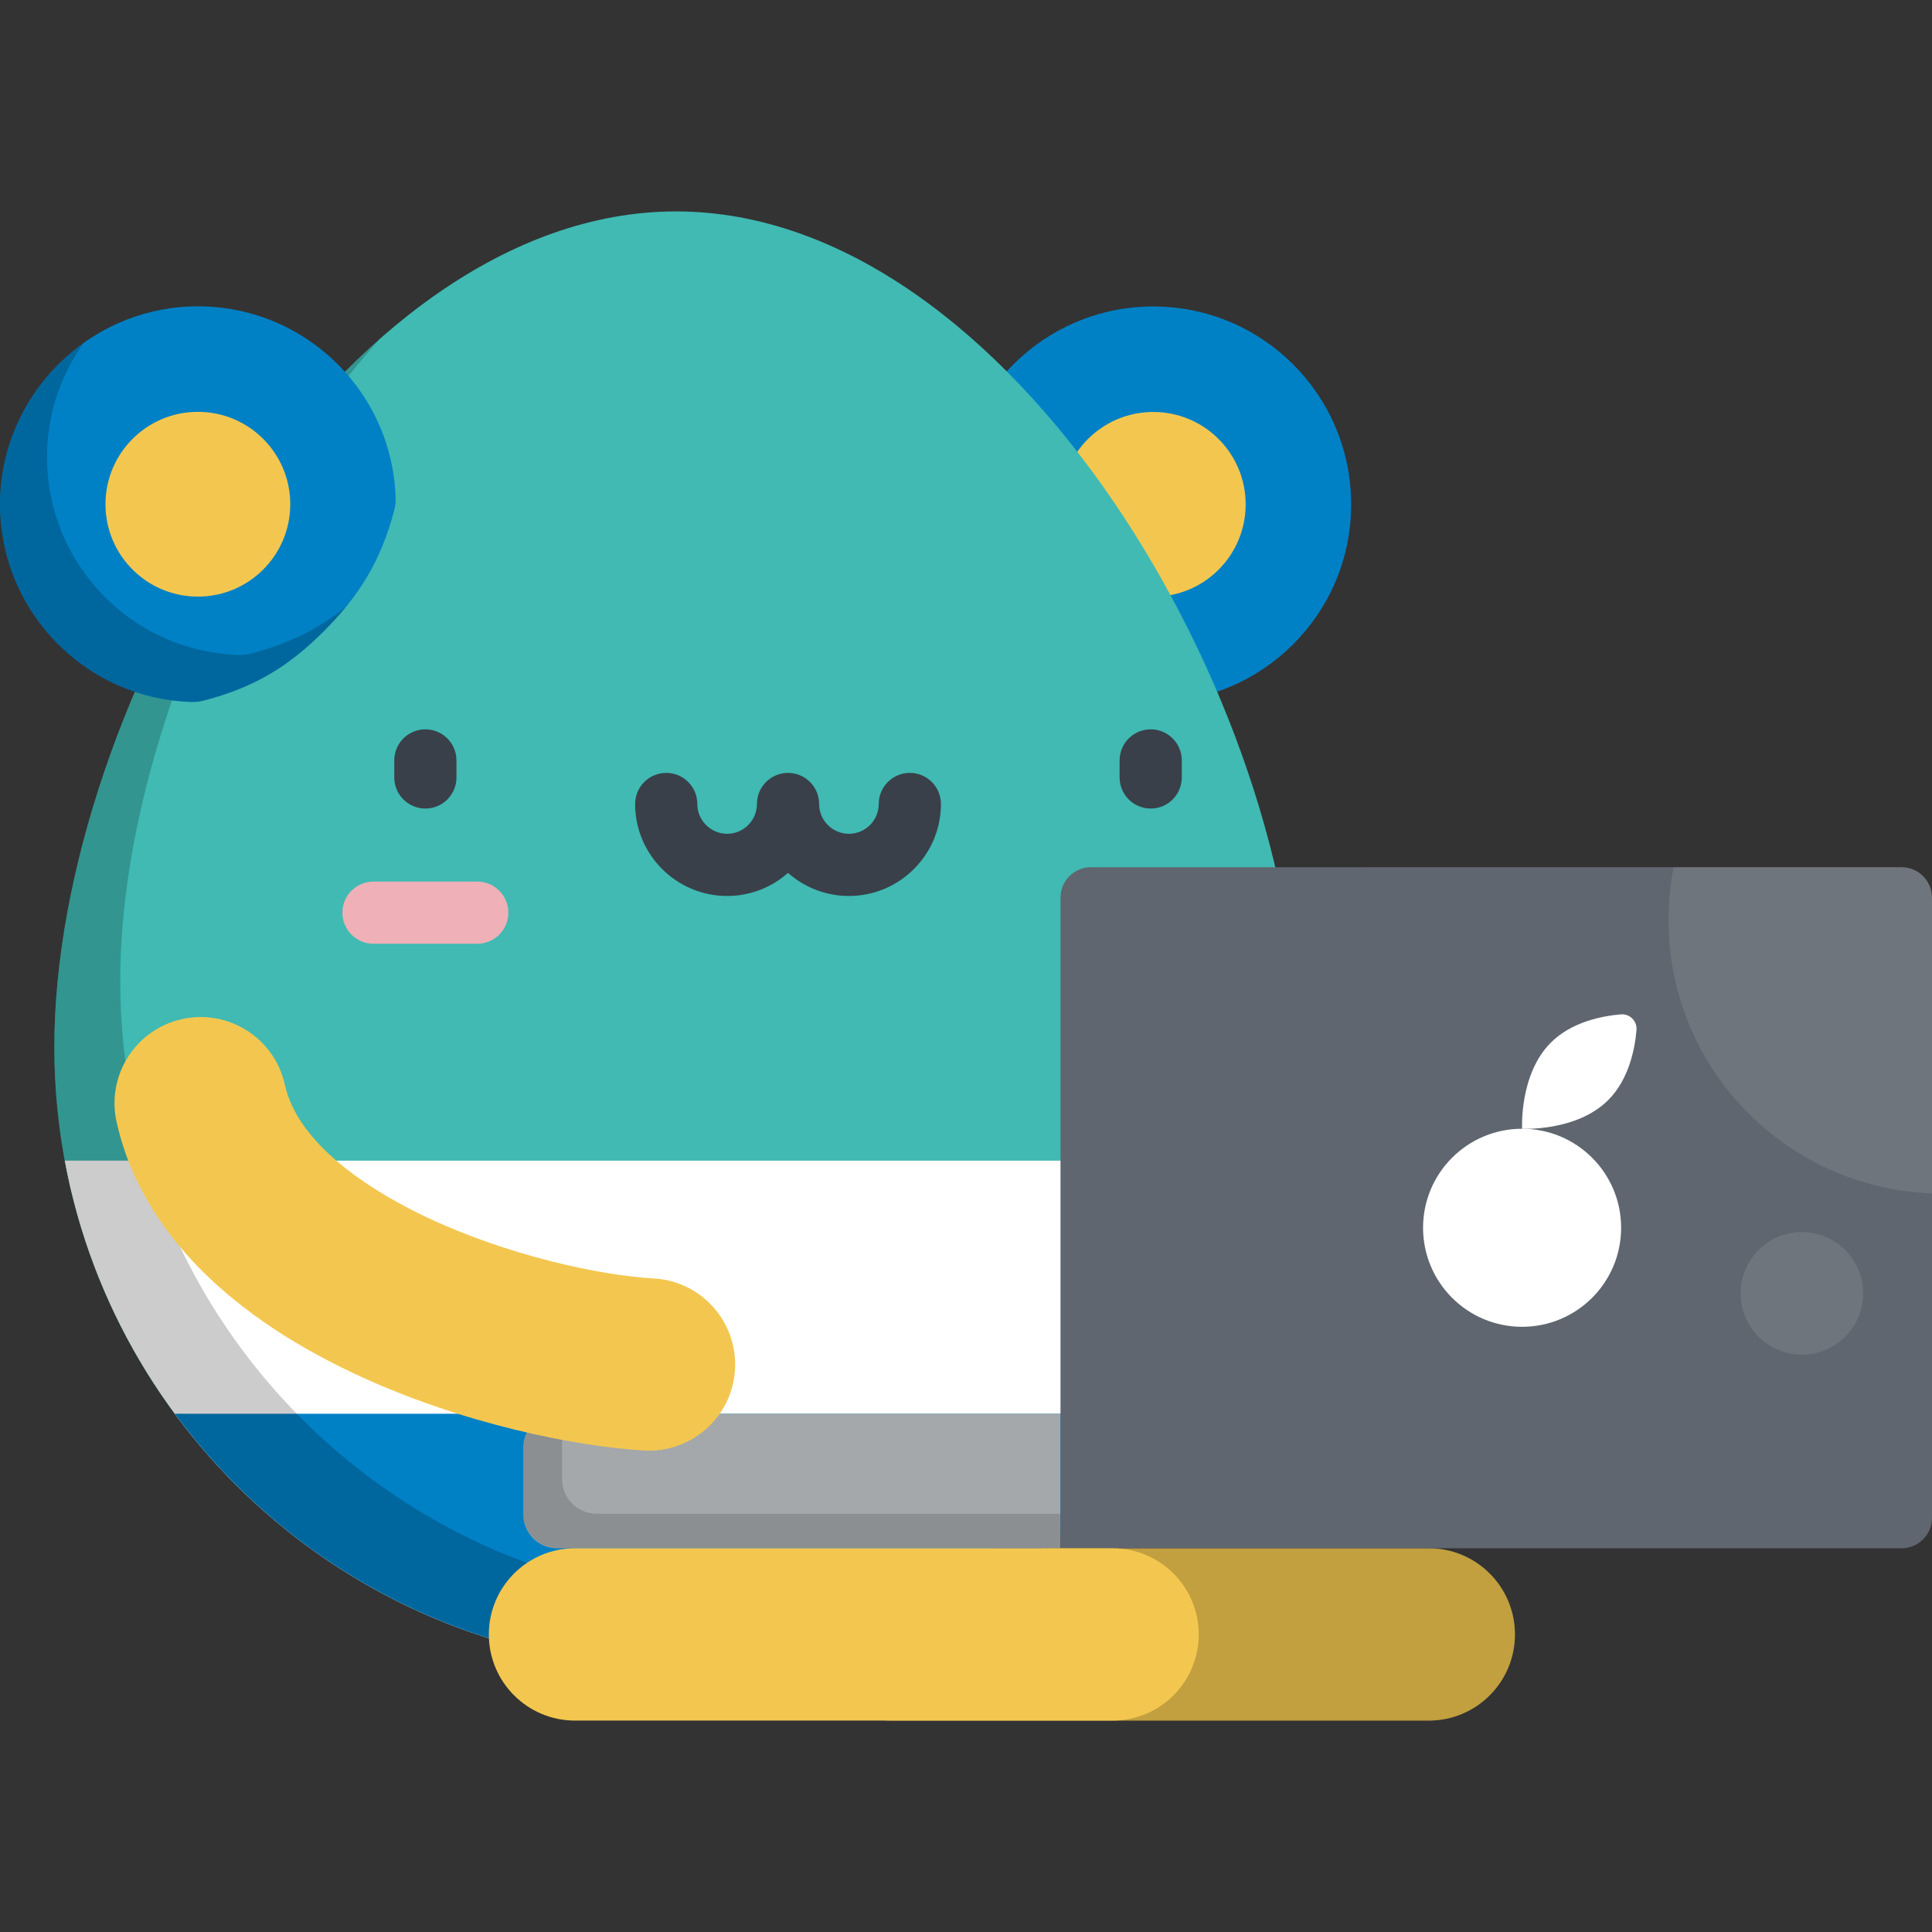 <?xml version="1.0" encoding="iso-8859-1"?>
<!-- Generator: Adobe Illustrator 19.0.0, SVG Export Plug-In . SVG Version: 6.00 Build 0)  -->
<svg xmlns="http://www.w3.org/2000/svg" xmlns:xlink="http://www.w3.org/1999/xlink" version="1.1" id="Layer_1" x="0px" y="0px" viewBox="0 0 512 512" style="enable-background:new 0 0 512 512;" xml:space="preserve">
<rect x="0" y="0" width="512" height="512" fill="#333333" stroke="none"/>
<path style="fill:#F3C74F;" d="M378.644,455.972H236.176c-12.61,0-22.831-10.221-22.831-22.831c0-12.61,10.221-22.831,22.831-22.831  h142.468c12.61,0,22.831,10.221,22.831,22.831C401.475,445.751,391.254,455.972,378.644,455.972z"/>
<path style="opacity:0.2;enable-background:new    ;" d="M378.644,455.972H236.176c-12.61,0-22.831-10.221-22.831-22.831  c0-12.61,10.221-22.831,22.831-22.831h142.468c12.61,0,22.831,10.221,22.831,22.831  C401.475,445.751,391.254,455.972,378.644,455.972z"/>
<circle style="fill:#0081C6;" cx="305.629" cy="133.659" r="52.438"/>
<circle style="fill:#F3C74F;" cx="305.629" cy="133.659" r="24.483"/>
<path style="fill:#40BAB3;" d="M343.918,277.458c0-90.727-75.638-221.43-164.764-221.43S14.391,186.731,14.391,277.458  s73.768,164.276,164.764,164.276S343.918,368.185,343.918,277.458z"/>
<path style="fill:#FFFFFF;" d="M17.167,307.587c14.193,76.336,81.316,134.147,161.989,134.147s147.796-57.811,161.989-134.147  H17.167z"/>
<path style="fill:#0081C6;" d="M46.333,374.66c29.988,40.672,78.309,67.074,132.821,67.074s102.833-26.401,132.821-67.074H46.333z"/>
<path style="opacity:0.2;enable-background:new    ;" d="M196.627,424.263c-90.996,0-164.764-73.549-164.764-164.276  c0-54.62,27.422-123.718,68.688-170.074c-50.823,44.864-86.16,125.537-86.16,187.546c0,90.727,73.768,164.276,164.764,164.276  c50.031,0,94.847-22.238,125.065-57.335C275.353,409.239,237.75,424.263,196.627,424.263z"/>
<g>
	<path style="fill:#394049;" d="M112.727,214.272c-4.552,0-8.24-3.688-8.24-8.24v-4.51c0-4.552,3.688-8.24,8.24-8.24   s8.24,3.688,8.24,8.24v4.51C120.968,210.583,117.278,214.272,112.727,214.272z"/>
	<path style="fill:#394049;" d="M304.946,214.272c-4.552,0-8.24-3.688-8.24-8.24v-4.51c0-4.552,3.688-8.24,8.24-8.24   c4.551,0,8.24,3.688,8.24,8.24v4.51C313.186,210.583,309.497,214.272,304.946,214.272z"/>
	<path style="fill:#394049;" d="M224.975,237.443c-6.184,0-11.835-2.315-16.139-6.121c-4.303,3.807-9.955,6.121-16.139,6.121   c-13.442,0-24.379-10.937-24.379-24.379c0-4.552,3.688-8.24,8.24-8.24s8.24,3.688,8.24,8.24c0,4.355,3.543,7.899,7.899,7.899   c4.355,0,7.899-3.544,7.899-7.899c0-4.552,3.688-8.24,8.24-8.24s8.24,3.688,8.24,8.24c0,4.355,3.543,7.899,7.899,7.899   c4.355,0,7.899-3.544,7.899-7.899c0-4.552,3.688-8.24,8.24-8.24s8.24,3.688,8.24,8.24   C249.354,226.506,238.418,237.443,224.975,237.443z"/>
</g>
<path style="fill:#F0B0B7;" d="M126.479,250.107H98.974c-4.552,0-8.24-3.688-8.24-8.24s3.688-8.24,8.24-8.24h27.505  c4.552,0,8.24,3.688,8.24,8.24C134.719,246.417,131.031,250.107,126.479,250.107z"/>
<path style="fill:#0081C6;" d="M104.853,132.013c0.032,1.067-0.1,2.142-0.369,3.175c-3.551,13.602-9.49,22.914-18.632,32.057  c-9.103,9.103-17.984,14.766-31.645,18.368c-1.167,0.308-2.38,0.458-3.585,0.418C21.83,185.05-1.072,160.858,0.04,131.581  C1.072,104.4,23.217,82.254,50.396,81.223C79.744,80.107,103.981,103.123,104.853,132.013z"/>
<circle style="fill:#F3C74F;" cx="52.439" cy="133.626" r="24.483"/>
<path style="opacity:0.2;enable-background:new    ;" d="M66.675,173.143c-1.167,0.308-2.38,0.458-3.585,0.418  c-28.792-0.981-51.693-25.173-50.581-54.45c0.398-10.461,3.931-20.168,9.666-28.22c-12.87,9.167-21.502,23.972-22.136,40.69  c-1.112,29.278,21.79,53.469,50.581,54.45c1.205,0.041,2.418-0.11,3.585-0.418c13.661-3.602,22.542-9.265,31.645-18.368  c2.145-2.145,4.106-4.3,5.908-6.516C84.696,166.462,77.071,170.402,66.675,173.143z"/>
<path style="fill:#A4A8AB;" d="M281.047,410.31H147.668c-4.964,0-8.987-4.023-8.987-8.987v-17.675c0-4.964,4.023-8.987,8.987-8.987  h133.378V410.31L281.047,410.31z"/>
<path style="opacity:0.15;enable-background:new    ;" d="M158.16,401.177c-5.084,0-9.204-4.121-9.204-9.204v-17.241  c0-0.024,0.003-0.047,0.003-0.071h-1.073c-5.084,0-9.204,4.121-9.204,9.204v17.241c0,5.084,4.121,9.204,9.204,9.204h133.161v-9.133  H158.16z"/>
<path style="fill:#5F666F;" d="M512,383.444V237.89c0-4.456-3.613-8.07-8.07-8.07H289.116c-4.456,0-8.07,3.613-8.07,8.07v172.42  H503.93c4.456,0,8.07-3.613,8.07-8.069L512,383.444L512,383.444z"/>
<g>
	<circle style="fill:#FFFFFF;" cx="403.371" cy="325.373" r="26.244"/>
	<path style="fill:#FFFFFF;" d="M426.2,291.525c5.523-5.523,7.074-13.645,7.487-18.565c0.199-2.364-1.776-4.339-4.14-4.14   c-4.92,0.413-13.042,1.963-18.565,7.487c-8.405,8.405-7.609,22.828-7.609,22.828S417.796,299.93,426.2,291.525z"/>
	<path style="opacity:0.1;fill:#FFFFFF;enable-background:new    ;" d="M503.93,229.82h-60.39   c-0.889,4.537-1.367,9.221-1.367,14.018c0,39.142,31.028,71.019,69.826,72.423V237.89C512,233.433,508.388,229.82,503.93,229.82z"/>
	<circle style="opacity:0.1;fill:#FFFFFF;enable-background:new    ;" cx="477.523" cy="342.755" r="16.237"/>
</g>
<g>
	<path style="fill:#F3C74F;" d="M172.014,384.434c-0.441,0-0.881-0.013-1.325-0.038c-17.64-1.01-48.391-6.977-77.003-20.468   c-35.124-16.562-56.84-39.609-62.798-66.651c-2.714-12.313,5.069-24.496,17.384-27.21c12.31-2.709,24.496,5.068,27.21,17.384   c3.725,16.903,25.207,29.294,37.68,35.175c21.239,10.016,45.509,15.344,60.137,16.181c12.589,0.721,22.21,11.51,21.491,24.099   C194.091,375.051,184.025,384.434,172.014,384.434z"/>
	<path style="fill:#F3C74F;" d="M294.848,455.972H152.38c-12.61,0-22.831-10.221-22.831-22.831c0-12.61,10.221-22.831,22.831-22.831   h142.468c12.61,0,22.831,10.221,22.831,22.831C317.679,445.751,307.457,455.972,294.848,455.972z"/>
</g>
<g>
</g>
<g>
</g>
<g>
</g>
<g>
</g>
<g>
</g>
<g>
</g>
<g>
</g>
<g>
</g>
<g>
</g>
<g>
</g>
<g>
</g>
<g>
</g>
<g>
</g>
<g>
</g>
<g>
</g>
</svg>
